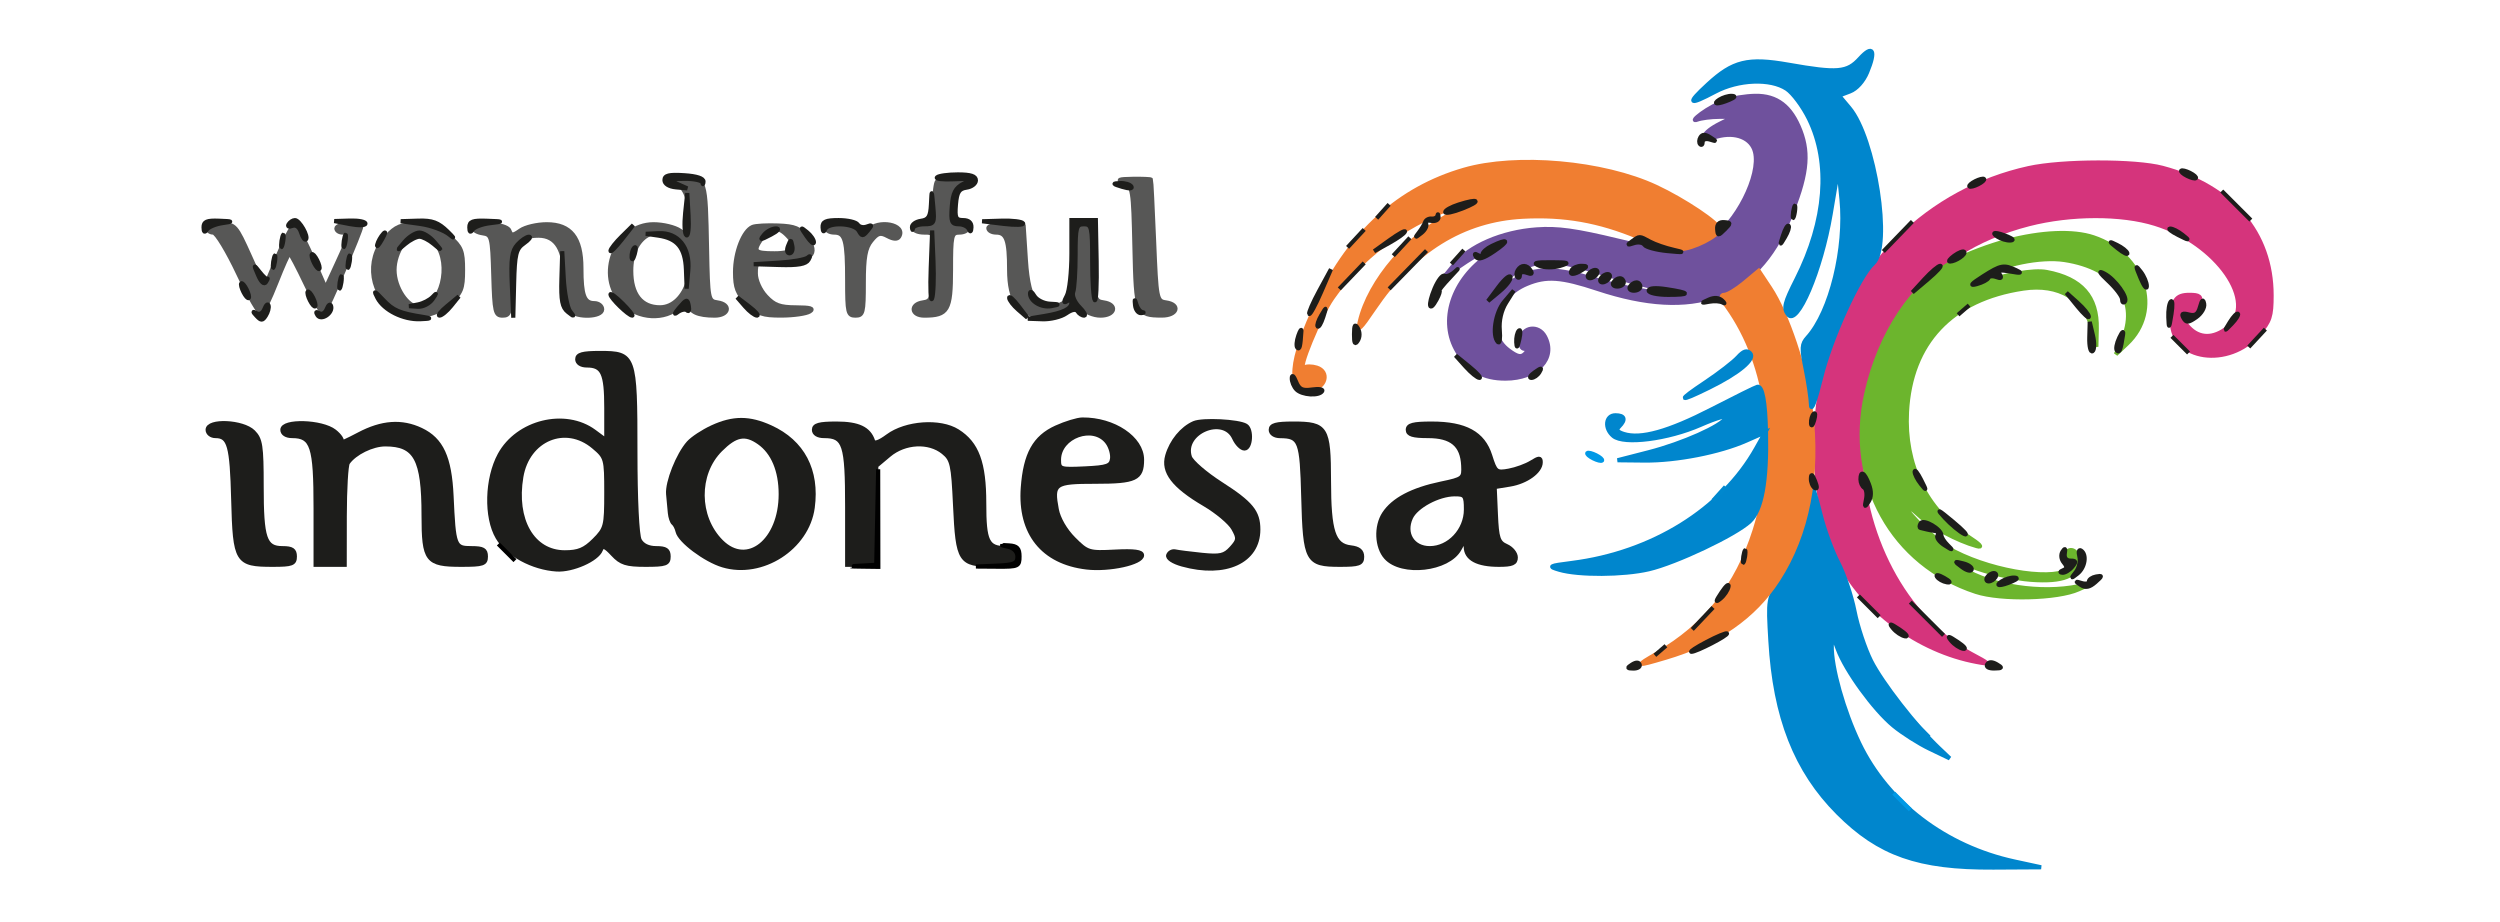 <?xml version="1.0" encoding="utf-8"?>
<!DOCTYPE svg PUBLIC "-//W3C//DTD SVG 20010904//EN" "http://www.w3.org/TR/2001/REC-SVG-20010904/DTD/svg10.dtd">
<svg version="1.0" xmlns="http://www.w3.org/2000/svg" width="602pt" height="222pt" viewBox="0 0 602 222" style="" preserveAspectRatio="xMidYMid meet">
<g fill="#D5347CFF" stroke="#D5347CFF">
<path d="M 488.500 40.480 C 464.453 45.774 445.789 64.052 439.469 88.500 C 435.561 103.615 436.839 123.018 442.504 134.598 C 448.506 146.865 461.900 156.784 476.000 159.401 C 479.336 160.021 479.268 159.927 474.548 157.404 C 458.718 148.941 448.000 128.612 448.000 107.050 C 448.000 80.298 463.158 60.481 488.596 53.975 C 498.658 51.402 510.808 51.373 518.937 53.903 C 533.871 58.551 543.922 72.983 536.365 78.927 C 532.965 81.602 529.600 81.560 527.039 78.811 C 524.427 76.008 524.470 75.322 527.250 75.421 C 528.853 75.477 529.592 74.853 529.820 73.250 C 530.089 71.351 529.677 71.000 527.177 71.000 C 523.899 71.000 523.000 72.379 523.000 77.407 C 523.000 86.759 536.656 88.712 543.950 80.404 C 546.598 77.388 547.000 76.169 547.000 71.143 C 547.000 56.034 537.459 44.869 520.744 40.420 C 514.186 38.674 496.554 38.707 488.500 40.480 "/></g>
<g fill="#6F519DFF" stroke="#6F519DFF">
<path d="M 415.500 24.222 C 413.850 24.807 411.221 26.234 409.658 27.393 C 408.095 28.552 407.645 29.192 408.658 28.816 C 409.671 28.439 412.075 28.130 414.000 28.130 L 417.500 28.128 414.296 29.724 C 409.702 32.012 409.157 34.072 413.460 32.883 C 417.919 31.652 421.760 33.195 422.603 36.555 C 424.035 42.259 418.087 53.933 411.764 57.832 C 406.031 61.366 403.825 61.381 389.786 57.984 C 379.420 55.476 375.071 54.873 370.000 55.241 C 361.660 55.845 353.813 59.238 350.029 63.876 L 347.073 67.500 349.817 65.317 C 353.229 62.602 361.162 58.028 362.487 58.012 C 363.029 58.005 361.229 59.514 358.487 61.365 C 349.705 67.289 346.465 77.330 350.956 84.696 C 353.720 89.229 357.177 91.167 362.500 91.167 C 370.175 91.167 374.803 86.238 372.017 81.032 C 370.488 78.175 366.621 78.651 366.180 81.750 C 365.993 83.070 366.386 84.000 367.130 84.000 C 368.116 84.000 368.132 84.268 367.203 85.197 C 366.273 86.127 365.390 85.937 363.253 84.348 C 357.623 80.162 359.979 71.578 367.636 68.379 C 372.357 66.406 375.895 66.655 384.719 69.578 C 407.909 77.259 422.903 71.795 430.820 52.777 C 435.062 42.588 435.749 37.250 433.557 31.511 C 431.304 25.612 427.887 22.978 422.615 23.079 C 420.352 23.122 417.150 23.637 415.500 24.222 M 385.097 65.591 C 389.608 67.015 396.268 68.811 399.899 69.581 L 406.500 70.981 400.000 70.533 C 396.425 70.286 389.708 68.941 385.074 67.542 C 372.344 63.702 367.617 64.246 361.045 70.311 L 357.589 73.500 360.107 70.085 C 363.288 65.770 368.401 63.000 373.183 63.000 C 375.225 63.000 380.587 64.166 385.097 65.591 "/></g>
<g fill="#0086CDFF" stroke="#0086CDFF">
<path d="M 436.000 119.228 C 436.000 123.602 432.198 134.358 428.884 139.362 C 425.720 144.138 425.720 144.140 426.312 154.319 C 427.384 172.741 432.436 185.600 442.600 195.777 C 452.506 205.695 461.960 209.015 480.000 208.909 L 491.500 208.841 485.072 207.447 C 468.449 203.842 454.574 193.275 447.701 178.985 C 443.946 171.177 440.989 160.681 441.085 155.500 C 441.141 152.518 441.149 152.522 442.529 156.282 C 444.452 161.520 451.229 170.854 455.937 174.750 C 458.098 176.538 462.033 179.039 464.683 180.309 L 469.500 182.618 466.804 180.059 C 461.349 174.881 453.166 164.352 450.550 159.145 C 449.071 156.200 447.274 150.800 446.557 147.145 C 445.840 143.490 444.080 138.250 442.645 135.500 C 441.210 132.750 439.304 127.575 438.409 124.000 C 436.572 116.655 436.000 115.523 436.000 119.228 "/></g>
<g fill="#6CB52DFF" stroke="#6CB52DFF">
<path d="M 483.191 58.025 C 479.170 59.078 473.614 61.174 470.842 62.682 C 460.614 68.250 452.654 80.180 449.394 94.830 C 444.655 116.132 455.616 135.928 475.808 142.532 C 481.879 144.518 495.483 144.180 500.500 141.919 L 503.500 140.566 500.500 141.173 C 491.424 143.007 479.694 141.224 472.673 136.942 C 468.653 134.491 469.277 134.509 476.593 137.057 C 479.842 138.188 485.425 139.337 489.000 139.611 C 496.785 140.206 500.500 138.707 500.500 134.970 C 500.500 132.402 498.011 131.468 497.250 133.750 C 497.020 134.441 497.637 135.000 498.631 135.000 C 500.344 135.000 500.346 135.082 498.675 136.750 C 495.436 139.983 480.662 137.929 470.739 132.867 C 467.010 130.964 459.000 123.535 459.000 121.978 C 459.000 121.549 460.360 122.468 462.021 124.020 C 465.055 126.854 471.339 130.218 476.000 131.505 C 477.595 131.945 476.797 131.092 473.798 129.150 C 463.813 122.684 458.530 111.837 459.202 99.182 C 460.086 82.546 469.962 72.078 487.214 69.491 C 495.800 68.203 502.107 72.006 503.870 79.533 L 504.799 83.500 504.900 79.200 C 505.081 71.435 501.242 67.074 492.836 65.497 C 489.670 64.903 482.995 66.060 475.500 68.502 C 474.400 68.860 475.224 68.045 477.331 66.691 C 482.084 63.636 491.368 61.724 497.142 62.612 C 509.640 64.532 515.379 72.669 510.950 82.188 L 509.500 85.304 512.173 82.774 C 520.650 74.752 516.401 61.256 504.101 57.138 C 499.211 55.501 491.591 55.824 483.191 58.025 "/></g>
<g fill="#1D1D1BFF" stroke="#1D1D1BFF">
<path d="M 139.000 86.500 C 139.000 87.399 139.922 88.000 141.300 88.000 C 145.145 88.000 146.000 89.862 146.000 98.230 L 146.000 106.060 143.104 103.919 C 136.099 98.740 124.653 101.544 120.323 109.500 C 117.185 115.266 116.955 124.564 119.830 129.436 C 122.222 133.490 128.269 136.763 134.042 137.128 C 137.839 137.368 143.779 134.739 144.667 132.426 C 145.112 131.264 145.720 131.485 147.568 133.478 C 149.525 135.590 150.806 136.000 155.452 136.000 C 160.333 136.000 161.000 135.760 161.000 134.000 C 161.000 132.450 160.333 132.000 158.035 132.000 C 156.127 132.000 154.701 131.310 154.035 130.066 C 153.424 128.924 153.000 120.210 153.000 108.788 C 153.000 85.501 152.820 85.000 144.443 85.000 C 140.271 85.000 139.000 85.350 139.000 86.500 M 142.923 107.589 C 145.914 110.105 146.000 110.415 146.000 118.666 C 146.000 126.714 145.849 127.305 143.077 130.077 C 140.784 132.369 139.258 133.000 136.000 133.000 C 128.254 133.000 123.775 125.212 125.534 114.802 C 127.070 105.706 136.190 101.923 142.923 107.589 "/></g>
<g fill="#F07E31FF" stroke="#F07E31FF">
<path d="M 352.500 40.887 C 336.984 45.397 325.313 55.897 317.362 72.500 C 310.397 87.046 309.830 94.497 315.743 93.817 C 319.241 93.415 320.215 89.520 317.067 88.521 C 315.940 88.164 314.556 88.156 313.991 88.505 C 312.262 89.574 317.730 76.249 320.871 71.740 C 327.556 62.143 337.557 54.554 349.324 50.152 C 357.316 47.162 357.624 47.506 350.186 51.113 C 339.374 56.356 329.734 67.530 327.422 77.500 C 326.866 79.893 327.558 79.268 330.840 74.408 C 340.333 60.353 352.300 52.941 366.723 52.184 C 376.665 51.662 385.038 53.140 394.481 57.084 C 398.321 58.688 402.821 59.998 404.481 59.996 C 407.545 59.992 414.000 56.729 414.000 55.184 C 414.000 53.809 405.558 48.155 398.788 44.997 C 386.061 39.059 365.170 37.204 352.500 40.887 "/></g>
<g fill="#1D1D1BFF" stroke="#1D1D1BFF">
<path d="M 171.500 102.881 C 169.300 103.891 166.730 105.585 165.788 106.645 C 163.264 109.487 160.629 116.136 160.890 119.000 C 161.016 120.375 161.204 122.400 161.309 123.500 C 161.414 124.600 161.801 125.729 162.170 126.009 C 162.538 126.290 162.988 127.181 163.170 127.989 C 163.678 130.253 169.850 134.875 174.043 136.131 C 183.485 138.960 194.391 131.957 195.696 122.227 C 196.898 113.266 193.295 106.402 185.541 102.880 C 180.427 100.557 176.560 100.557 171.500 102.881 M 182.783 106.561 C 186.150 108.919 188.000 113.331 188.000 119.000 C 188.000 130.244 179.941 136.668 173.685 130.412 C 167.771 124.498 167.679 114.121 173.490 108.310 C 177.150 104.650 179.440 104.219 182.783 106.561 "/></g>
<g fill="#F07E31FF" stroke="#F07E31FF">
<path d="M 420.037 68.110 C 418.133 69.700 415.965 71.000 415.220 71.000 C 414.241 71.000 414.436 71.804 415.924 73.893 C 426.030 88.086 428.556 108.698 422.520 127.706 C 418.269 141.091 410.601 150.773 398.999 157.405 C 393.702 160.432 393.886 160.519 401.068 158.388 C 413.576 154.678 422.374 148.583 428.171 139.615 C 435.280 128.615 438.005 114.441 436.035 98.711 C 434.800 88.854 430.378 75.600 426.242 69.360 L 423.498 65.221 420.037 68.110 "/></g>
<g fill="#0086CDFF" stroke="#0086CDFF">
<path d="M 447.865 14.102 C 444.802 17.471 442.513 17.668 430.675 15.582 C 420.888 13.857 417.340 14.724 411.262 20.326 C 406.117 25.068 406.541 25.502 412.988 22.091 C 418.606 19.119 426.311 18.808 430.225 21.395 C 431.723 22.386 434.147 25.645 435.611 28.637 C 440.819 39.283 439.746 53.090 432.613 67.211 C 429.699 72.980 429.408 74.174 430.537 75.711 C 432.751 78.725 438.535 65.120 440.830 51.500 L 442.683 40.500 443.433 48.000 C 444.609 59.757 440.840 75.099 435.262 81.263 C 433.825 82.851 433.767 83.811 434.808 88.851 C 435.464 92.024 436.043 95.943 436.095 97.560 C 436.149 99.209 437.192 96.386 438.471 91.132 C 440.799 81.571 447.643 66.538 451.088 63.421 C 455.499 59.428 451.477 33.286 445.326 25.976 L 442.834 23.014 445.465 22.013 C 447.052 21.410 448.695 19.581 449.603 17.408 C 451.797 12.158 451.004 10.650 447.865 14.102 "/></g>
<g fill="#1D1D1BFF" stroke="#1D1D1BFF">
<path d="M 339.000 103.500 C 339.000 104.627 340.205 105.000 343.845 105.000 C 349.546 105.000 352.107 107.134 352.345 112.083 C 352.495 115.204 352.339 115.332 347.000 116.453 C 340.046 117.912 335.498 120.311 333.287 123.684 C 331.279 126.750 331.486 131.722 333.728 134.230 C 337.518 138.471 348.744 137.194 351.447 132.214 C 352.825 129.675 352.923 129.643 352.960 131.715 C 353.011 134.526 355.755 136.000 360.934 136.000 C 364.151 136.000 365.000 135.632 365.000 134.237 C 365.000 133.268 363.988 132.030 362.750 131.487 C 360.793 130.628 360.462 129.640 360.207 123.888 L 359.915 117.275 363.581 116.680 C 367.528 116.040 371.000 113.532 371.000 111.322 C 371.000 110.174 370.637 110.180 368.750 111.355 C 367.513 112.126 365.074 113.018 363.332 113.337 C 360.325 113.888 360.096 113.703 358.832 109.709 C 357.133 104.342 352.862 102.004 344.750 102.002 C 340.305 102.000 339.000 102.340 339.000 103.500 M 353.000 122.695 C 353.000 127.681 348.958 132.000 344.291 132.000 C 340.188 132.000 338.003 128.484 339.739 124.674 C 340.985 121.938 346.348 119.055 350.250 119.023 C 352.758 119.002 353.000 119.325 353.000 122.695 "/></g>
<g fill="#0086CDFF" stroke="#0086CDFF">
<path d="M 412.158 98.585 C 401.770 103.928 395.086 105.797 390.998 104.499 C 389.398 103.991 389.098 103.502 389.899 102.701 C 391.568 101.032 391.224 100.000 389.000 100.000 C 386.598 100.000 386.278 103.156 388.493 104.994 C 391.038 107.107 401.646 105.749 409.500 102.306 C 413.411 100.591 416.158 99.820 415.725 100.557 C 414.499 102.647 405.182 106.799 397.000 108.901 L 389.500 110.829 396.000 110.897 C 403.653 110.977 414.112 108.929 420.520 106.094 L 425.086 104.074 422.894 107.975 C 414.629 122.681 397.851 133.107 378.500 135.562 C 372.957 136.266 372.728 136.391 375.500 137.202 C 380.123 138.556 390.898 138.496 397.000 137.084 C 403.547 135.568 417.848 128.797 421.342 125.559 C 424.223 122.889 425.510 115.863 425.257 104.193 C 425.094 96.688 424.384 92.900 423.183 93.132 C 422.807 93.204 417.846 95.658 412.158 98.585 "/></g>
<g fill="#1D1D1BFF" stroke="#1D1D1BFF">
<path d="M 196.000 103.500 C 196.000 104.422 196.937 105.000 198.429 105.000 C 203.365 105.000 204.000 106.947 204.000 122.071 L 204.000 136.000 207.500 136.000 L 211.000 136.000 211.000 124.089 L 211.000 112.178 214.077 109.589 C 217.858 106.407 223.669 106.102 227.128 108.903 C 229.267 110.635 229.524 111.789 229.989 121.753 C 230.617 135.199 231.130 136.000 239.122 136.000 C 244.333 136.000 245.000 135.773 245.000 134.000 C 245.000 132.476 244.333 132.000 242.200 132.000 C 237.768 132.000 237.000 130.405 237.000 121.201 C 237.000 111.446 235.276 106.780 230.580 103.826 C 226.380 101.184 218.166 101.762 213.776 105.007 C 211.676 106.560 210.482 106.945 210.218 106.154 C 209.237 103.210 206.677 102.000 201.429 102.000 C 197.270 102.000 196.000 102.351 196.000 103.500 "/></g>
<g fill="#1D1D1BFF" stroke="#1D1D1BFF">
<path d="M 68.000 103.500 C 68.000 104.407 68.927 105.000 70.345 105.000 C 75.196 105.000 76.000 107.464 76.000 122.329 L 76.000 136.000 79.500 136.000 L 83.000 136.000 83.015 124.250 C 83.024 117.788 83.361 112.024 83.765 111.442 C 85.402 109.085 89.637 107.000 92.788 107.000 C 100.080 107.000 102.000 110.559 102.000 124.078 C 102.000 135.000 102.761 136.000 111.071 136.000 C 116.333 136.000 117.000 135.775 117.000 134.000 C 117.000 132.383 116.333 132.000 113.519 132.000 C 109.447 132.000 109.293 131.597 108.729 119.454 C 108.296 110.155 106.315 105.852 101.393 103.516 C 96.737 101.307 91.955 101.652 86.399 104.596 C 83.705 106.024 81.822 106.865 82.216 106.464 C 82.610 106.063 81.864 104.894 80.558 103.867 C 77.501 101.462 68.000 101.185 68.000 103.500 "/></g>
<g fill="#1D1D1BFF" stroke="#1D1D1BFF">
<path d="M 254.316 102.943 C 249.125 105.300 246.887 109.349 246.295 117.455 C 245.498 128.378 251.118 135.400 261.653 136.644 C 267.106 137.287 274.999 135.554 275.002 133.711 C 275.004 132.852 273.109 132.598 268.488 132.836 C 262.218 133.159 261.843 133.043 258.565 129.765 C 256.520 127.720 254.882 124.890 254.469 122.686 C 253.293 116.416 253.871 116.000 263.769 116.000 C 273.474 116.000 275.000 115.280 275.000 110.701 C 275.000 105.531 268.187 100.944 260.625 101.022 C 259.456 101.034 256.617 101.899 254.316 102.943 M 266.667 106.559 C 267.442 107.619 267.946 109.389 267.788 110.493 C 267.540 112.219 266.626 112.542 261.250 112.798 C 255.265 113.083 255.000 112.995 255.000 110.736 C 255.000 105.037 263.364 102.042 266.667 106.559 "/></g>
<g fill="#575756FF" stroke="#575756FF">
<path d="M 162.000 43.694 C 164.756 44.679 166.000 47.340 166.000 52.248 C 166.000 57.076 165.983 57.101 163.777 55.557 C 162.555 54.701 159.677 54.000 157.381 54.000 C 148.188 54.000 143.314 66.468 149.923 73.077 C 153.675 76.829 160.116 77.179 163.686 73.826 C 165.529 72.094 166.000 71.970 166.000 73.219 C 166.000 75.066 168.042 76.000 172.082 76.000 C 175.580 76.000 176.147 73.302 172.750 72.820 C 170.569 72.510 170.492 72.116 170.255 60.000 C 169.922 42.971 169.925 42.982 164.731 43.079 C 162.404 43.122 161.175 43.399 162.000 43.694 M 163.686 58.174 C 168.719 62.903 165.383 74.000 158.927 74.000 C 154.444 74.000 152.000 70.891 152.000 65.189 C 152.000 56.972 158.349 53.161 163.686 58.174 "/></g>
<g fill="#575756FF" stroke="#575756FF">
<path d="M 92.901 57.106 C 87.839 62.524 89.260 71.597 95.684 74.883 C 99.724 76.949 104.707 76.234 108.234 73.082 C 111.124 70.500 111.500 69.569 111.500 65.000 C 111.500 60.431 111.124 59.500 108.234 56.918 C 105.633 54.594 104.036 54.000 100.385 54.000 C 96.548 54.000 95.330 54.505 92.901 57.106 M 104.927 58.635 C 108.882 63.662 106.239 74.000 101.000 74.000 C 98.154 74.000 95.000 69.268 95.000 65.000 C 95.000 60.732 98.154 56.000 101.000 56.000 C 102.020 56.000 103.788 57.186 104.927 58.635 "/></g>
<g fill="#1D1D1BFF" stroke="#1D1D1BFF">
<path d="M 287.500 101.888 C 284.624 103.148 282.071 106.264 281.077 109.731 C 279.958 113.635 282.578 117.054 290.054 121.443 C 293.049 123.201 296.160 125.815 296.967 127.252 C 298.299 129.624 298.257 130.059 296.502 131.998 C 294.857 133.816 293.802 134.055 289.407 133.608 C 286.568 133.318 283.684 132.951 282.998 132.791 C 282.311 132.631 281.553 133.034 281.313 133.686 C 281.059 134.376 282.471 135.315 284.688 135.930 C 295.093 138.820 303.000 135.180 303.000 127.500 C 303.000 123.261 301.298 121.178 294.028 116.518 C 290.259 114.102 286.873 111.175 286.504 110.013 C 284.626 104.096 294.618 99.872 297.182 105.500 C 297.808 106.875 298.924 108.000 299.661 108.000 C 301.200 108.000 301.503 103.429 300.024 102.515 C 298.266 101.428 289.546 100.992 287.500 101.888 "/></g>
<g fill="#1D1D1BFF" stroke="#1D1D1BFF">
<path d="M 50.000 103.500 C 50.000 104.325 50.845 105.000 51.878 105.000 C 55.193 105.000 55.821 107.246 56.164 120.333 C 56.556 135.299 56.982 136.000 65.691 136.000 C 70.333 136.000 71.000 135.749 71.000 134.000 C 71.000 132.450 70.333 132.000 68.035 132.000 C 63.772 132.000 63.000 129.712 63.000 117.066 C 63.000 107.333 62.759 105.759 61.000 104.000 C 58.483 101.483 50.000 101.097 50.000 103.500 "/></g>
<g fill="#575756FF" stroke="#575756FF">
<path d="M 50.000 55.000 C 50.000 55.550 50.607 56.000 51.349 56.000 C 52.091 56.000 54.819 60.509 57.412 66.020 C 60.004 71.532 62.508 75.804 62.976 75.515 C 63.445 75.225 65.063 71.841 66.572 67.994 C 68.081 64.147 69.492 61.000 69.707 61.000 C 69.922 61.000 71.714 64.402 73.689 68.560 C 75.664 72.719 77.642 75.756 78.086 75.310 C 78.863 74.530 87.000 55.538 87.000 54.505 C 87.000 54.227 85.650 54.000 84.000 54.000 C 82.350 54.000 81.000 54.450 81.000 55.000 C 81.000 55.550 81.675 56.000 82.500 56.000 C 84.435 56.000 84.367 56.369 81.130 63.414 L 78.413 69.328 75.057 61.630 C 73.211 57.397 71.282 54.073 70.770 54.243 C 70.258 54.414 68.444 57.894 66.740 61.977 L 63.640 69.400 60.180 61.700 C 56.861 54.314 56.583 54.000 53.360 54.000 C 51.512 54.000 50.000 54.450 50.000 55.000 "/></g>
<g fill="#1D1D1BFF" stroke="#1D1D1BFF">
<path d="M 306.000 103.500 C 306.000 104.384 306.923 105.006 308.250 105.015 C 313.077 105.048 313.479 106.107 313.831 119.712 C 314.230 135.093 314.721 136.000 322.655 136.000 C 327.272 136.000 328.000 135.737 328.000 134.066 C 328.000 132.705 327.193 132.039 325.273 131.816 C 321.129 131.336 320.032 127.996 320.015 115.821 C 319.997 102.938 319.414 102.000 311.429 102.000 C 307.270 102.000 306.000 102.351 306.000 103.500 "/></g>
<g fill="#575756FF" stroke="#575756FF">
<path d="M 114.000 54.930 C 114.000 55.442 115.013 56.005 116.250 56.180 C 118.384 56.484 118.515 57.001 118.786 66.250 C 119.048 75.176 119.238 76.000 121.036 76.000 C 122.821 76.000 123.000 75.285 123.000 68.155 C 123.000 59.382 124.536 56.750 129.656 56.750 C 133.970 56.750 136.000 60.161 136.000 67.411 C 136.000 70.891 136.525 74.125 137.200 74.800 C 138.983 76.583 145.000 76.352 145.000 74.500 C 145.000 73.675 144.148 73.000 143.107 73.000 C 140.690 73.000 140.000 71.123 140.000 64.553 C 140.000 57.248 137.430 54.000 131.650 54.000 C 129.337 54.000 126.491 54.669 125.324 55.486 C 123.448 56.800 123.137 56.800 122.633 55.486 C 122.000 53.838 114.000 53.323 114.000 54.930 "/></g>
<g fill="#575756FF" stroke="#575756FF">
<path d="M 181.229 54.646 C 179.007 55.580 177.000 60.745 177.000 65.527 C 177.000 69.308 177.535 70.689 179.923 73.077 C 182.428 75.582 183.608 75.998 188.173 75.985 C 191.103 75.976 194.175 75.533 195.000 75.000 C 196.084 74.300 195.169 74.026 191.702 74.015 C 187.810 74.003 186.442 73.501 184.452 71.354 C 183.040 69.830 182.000 67.497 182.000 65.854 C 182.000 63.039 182.080 63.000 187.878 63.000 C 195.366 63.000 197.315 61.243 194.310 57.204 C 192.650 54.974 191.439 54.466 187.399 54.306 C 184.704 54.199 181.928 54.353 181.229 54.646 M 189.429 56.571 C 192.355 59.498 191.362 61.000 186.500 61.000 C 181.581 61.000 181.228 60.547 183.557 57.223 C 185.390 54.606 187.256 54.399 189.429 56.571 "/></g>
<g fill="#575756FF" stroke="#575756FF">
<path d="M 270.675 44.004 C 272.747 44.839 272.866 45.573 273.175 59.479 C 273.532 75.505 273.711 75.956 279.750 75.985 C 283.524 76.002 284.368 73.333 280.750 72.820 C 278.567 72.510 278.482 72.068 277.902 58.000 C 277.573 50.025 277.236 43.388 277.152 43.250 C 277.068 43.113 275.088 43.029 272.750 43.063 C 269.294 43.115 268.906 43.291 270.675 44.004 "/></g>
<g fill="#575756FF" stroke="#575756FF">
<path d="M 225.667 43.667 C 225.300 44.033 225.000 46.508 225.000 49.167 C 225.000 53.656 224.822 54.000 222.500 54.000 C 221.125 54.000 220.000 54.450 220.000 55.000 C 220.000 55.550 221.143 56.000 222.540 56.000 C 225.079 56.000 225.081 56.005 224.790 64.250 C 224.520 71.942 224.348 72.522 222.250 72.820 C 219.087 73.269 219.358 76.000 222.566 76.000 C 228.261 76.000 229.000 74.732 229.000 64.965 C 229.000 56.667 229.149 56.000 231.000 56.000 C 232.100 56.000 233.000 55.550 233.000 55.000 C 233.000 54.450 232.074 54.000 230.943 54.000 C 229.142 54.000 228.923 53.472 229.193 49.773 C 229.435 46.433 230.024 45.283 232.000 44.288 C 234.414 43.073 234.359 43.029 230.417 43.015 C 228.171 43.007 226.033 43.300 225.667 43.667 "/></g>
<g fill="#575756FF" stroke="#575756FF">
<path d="M 199.000 55.000 C 199.000 55.550 199.852 56.000 200.893 56.000 C 203.503 56.000 204.000 57.854 204.000 67.582 C 204.000 75.333 204.158 76.000 206.000 76.000 C 207.831 76.000 208.000 75.333 208.000 68.111 C 208.000 61.976 208.404 59.722 209.817 57.978 C 211.344 56.092 211.973 55.915 213.756 56.870 C 215.150 57.615 216.091 57.661 216.498 57.003 C 218.327 54.044 211.317 52.708 208.948 55.563 C 207.771 56.981 207.569 56.981 206.775 55.563 C 205.807 53.833 199.000 53.340 199.000 55.000 "/></g>
<g fill="#575756FF" stroke="#575756FF">
<path d="M 238.000 54.943 C 238.000 55.524 238.852 56.000 239.893 56.000 C 242.349 56.000 243.000 57.875 243.000 64.947 C 243.000 72.402 245.486 76.000 250.638 76.000 C 254.442 76.000 258.000 74.516 258.000 72.930 C 258.000 72.275 257.332 72.287 256.066 72.965 C 250.216 76.095 247.721 73.242 247.030 62.632 L 246.500 54.500 242.250 54.193 C 239.735 54.011 238.000 54.317 238.000 54.943 "/></g>
<g fill="#575756FF" stroke="#575756FF">
<path d="M 259.000 61.418 C 259.000 65.498 258.740 69.513 258.423 70.341 C 257.564 72.579 261.540 76.000 265.000 76.000 C 268.566 76.000 269.201 73.310 265.750 72.820 C 263.626 72.518 263.484 71.980 263.212 63.250 C 262.951 54.823 262.750 54.000 260.962 54.000 C 259.189 54.000 259.000 54.714 259.000 61.418 "/></g>
<g fill="#1D1D1BFF" stroke="#1D1D1BFF">
<path d="M 258.000 61.066 C 258.000 65.502 257.505 70.056 256.900 71.186 C 256.101 72.681 256.101 73.056 256.900 72.562 C 257.505 72.188 258.000 72.332 258.000 72.882 C 258.000 74.358 255.994 75.348 251.500 76.090 L 247.500 76.750 251.027 76.875 C 252.968 76.944 255.526 76.320 256.712 75.489 C 258.077 74.533 259.098 74.350 259.493 74.989 C 259.837 75.545 260.541 76.000 261.059 76.000 C 261.577 76.000 261.065 75.065 259.923 73.923 C 258.780 72.780 258.105 71.168 258.423 70.341 C 258.740 69.513 259.000 65.498 259.000 61.418 C 259.000 54.667 259.180 54.000 261.000 54.000 C 262.849 54.000 263.000 54.667 263.000 62.833 C 263.000 67.692 263.283 71.949 263.628 72.295 C 263.973 72.640 264.173 68.440 264.071 62.961 L 263.886 53.000 260.943 53.000 L 258.000 53.000 258.000 61.066 "/></g>
<g fill="#0086CDFF" stroke="#0086CDFF">
<path d="M 418.474 86.029 C 417.441 87.171 413.935 89.881 410.684 92.052 C 403.812 96.641 404.018 97.032 411.400 93.418 C 418.737 89.825 422.788 86.444 421.426 85.051 C 420.650 84.257 419.832 84.528 418.474 86.029 "/></g>
<g fill="#1D1D1BFF" stroke="#1D1D1BFF">
<path d="M 225.630 42.703 C 225.243 43.090 227.080 43.299 229.713 43.168 C 234.206 42.943 234.346 43.009 232.000 44.238 C 230.035 45.267 229.434 46.451 229.193 49.773 C 228.927 53.419 229.157 54.000 230.859 54.000 C 231.945 54.000 233.060 54.563 233.338 55.250 C 233.639 55.997 233.874 55.795 233.921 54.750 C 233.972 53.624 233.265 53.000 231.940 53.000 C 230.170 53.000 229.923 52.470 230.190 49.250 C 230.439 46.238 230.943 45.437 232.750 45.180 C 233.988 45.005 235.000 44.217 235.000 43.430 C 235.000 42.410 233.758 42.000 230.667 42.000 C 228.283 42.000 226.017 42.317 225.630 42.703 "/></g>
<g fill="#00000001" stroke="#00000001">
<path d="M 211.231 124.500 L 211.000 136.000 207.500 136.200 C 204.095 136.395 204.101 136.401 207.750 136.450 L 211.500 136.500 211.481 124.750 L 211.462 113.000 211.231 124.500 "/></g>
<g fill="#1D1D1BFF" stroke="#1D1D1BFF">
<path d="M 124.611 58.878 C 123.242 60.390 122.978 62.288 123.254 68.628 L 123.598 76.500 123.799 68.307 C 123.976 61.098 124.267 59.926 126.223 58.557 C 127.445 57.701 127.965 57.000 127.377 57.000 C 126.790 57.000 125.545 57.845 124.611 58.878 "/></g>
<g fill="#1D1D1BFF" stroke="#1D1D1BFF">
<path d="M 158.500 56.733 C 163.110 57.400 164.976 59.685 165.175 64.905 L 165.349 69.500 165.738 65.132 C 166.231 59.592 163.303 55.920 158.576 56.150 L 155.500 56.300 158.500 56.733 "/></g>
<g fill="#00000001" stroke="#00000001">
<path d="M 242.750 131.656 C 244.139 131.954 245.000 132.877 245.000 134.070 C 245.000 135.691 244.200 136.034 240.000 136.212 L 235.000 136.423 240.250 136.462 C 245.194 136.498 245.500 136.354 245.500 134.000 C 245.500 132.044 244.956 131.464 243.000 131.336 C 240.797 131.192 240.767 131.230 242.750 131.656 "/></g>
<g fill="#1D1D1BFF" stroke="#1D1D1BFF">
<path d="M 477.500 66.553 C 474.633 68.376 474.208 68.904 476.000 68.416 C 477.375 68.042 478.642 67.370 478.815 66.924 C 478.988 66.478 479.849 66.389 480.729 66.726 C 481.853 67.157 482.094 66.960 481.539 66.063 C 480.934 65.084 481.538 64.927 484.125 65.391 C 486.636 65.840 486.988 65.758 485.500 65.068 C 482.492 63.673 481.840 63.794 477.500 66.553 "/></g>
<g fill="#1D1D1BFF" stroke="#1D1D1BFF">
<path d="M 350.525 65.226 C 349.539 66.176 348.333 66.706 347.845 66.404 C 347.357 66.103 346.266 67.512 345.420 69.536 C 343.747 73.542 344.148 75.460 345.954 72.086 C 346.568 70.939 346.862 70.000 346.607 70.000 C 346.352 70.000 347.533 68.538 349.230 66.750 C 350.928 64.963 351.511 64.277 350.525 65.226 "/></g>
<g fill="#1D1D1BFF" stroke="#1D1D1BFF">
<path d="M 224.123 64.500 C 223.935 69.450 224.076 72.783 224.438 71.906 C 224.799 71.030 224.953 66.980 224.780 62.906 L 224.465 55.500 224.123 64.500 "/></g>
<g fill="#1D1D1BFF" stroke="#1D1D1BFF">
<path d="M 160.000 43.374 C 160.000 44.264 161.100 44.958 162.750 45.109 L 165.500 45.362 163.000 44.244 C 160.662 43.199 160.775 43.123 164.750 43.063 C 167.088 43.029 169.068 43.450 169.150 44.000 C 169.233 44.550 169.345 44.438 169.400 43.750 C 169.464 42.950 167.791 42.390 164.750 42.195 C 161.081 41.960 160.000 42.228 160.000 43.374 "/></g>
<g fill="#1D1D1BFF" stroke="#1D1D1BFF">
<path d="M 393.000 58.110 C 391.771 58.994 391.847 59.075 393.420 58.560 C 394.476 58.215 395.625 58.394 395.974 58.958 C 396.323 59.523 398.834 60.199 401.554 60.462 C 405.532 60.845 405.815 60.785 403.000 60.154 C 401.075 59.723 398.517 58.837 397.316 58.185 C 394.696 56.764 394.867 56.767 393.000 58.110 "/></g>
<g fill="#1D1D1BFF" stroke="#1D1D1BFF">
<path d="M 90.890 71.740 C 92.440 74.709 97.115 77.032 101.200 76.864 C 103.816 76.756 103.982 76.646 102.000 76.334 C 96.209 75.422 94.700 74.782 92.275 72.210 C 90.107 69.909 89.898 69.838 90.890 71.740 "/></g>
<g fill="#1D1D1BFF" stroke="#1D1D1BFF">
<path d="M 135.193 67.128 C 135.039 72.405 135.357 74.035 136.750 75.128 C 138.284 76.331 138.352 76.310 137.303 74.962 C 136.645 74.116 135.944 70.516 135.746 66.962 L 135.385 60.500 135.193 67.128 "/></g>
<g fill="#1D1D1BFF" stroke="#1D1D1BFF">
<path d="M 198.079 54.750 C 198.126 55.795 198.361 55.997 198.662 55.250 C 199.395 53.434 205.721 53.679 206.775 55.563 C 207.567 56.978 207.775 56.976 208.967 55.540 C 210.079 54.200 210.045 54.046 208.743 54.545 C 207.895 54.870 206.905 54.656 206.542 54.068 C 206.179 53.481 204.109 53.000 201.941 53.000 C 198.824 53.000 198.017 53.366 198.079 54.750 "/></g>
<g fill="#1D1D1BFF" stroke="#1D1D1BFF">
<path d="M 194.500 62.013 C 193.950 62.496 190.800 63.055 187.500 63.256 L 181.500 63.622 187.685 63.811 C 192.159 63.948 194.095 63.604 194.685 62.568 C 195.211 61.644 195.145 61.448 194.500 62.013 "/></g>
<g fill="#1D1D1BFF" stroke="#1D1D1BFF">
<path d="M 101.214 53.926 C 103.807 54.288 106.979 55.465 108.262 56.542 C 109.546 57.619 109.330 57.263 107.782 55.750 C 105.539 53.557 104.110 53.027 100.734 53.134 L 96.500 53.267 101.214 53.926 "/></g>
<g fill="#1D1D1BFF" stroke="#1D1D1BFF">
<path d="M 224.175 49.180 C 224.033 52.171 223.578 52.921 221.750 53.180 C 220.513 53.356 219.545 54.063 219.600 54.750 C 219.655 55.438 219.768 55.550 219.850 55.000 C 219.933 54.450 221.151 54.000 222.557 54.000 C 224.960 54.000 225.092 53.742 224.732 49.750 C 224.356 45.568 224.347 45.559 224.175 49.180 "/></g>
<g fill="#1D1D1BFF" stroke="#1D1D1BFF">
<path d="M 462.507 125.989 C 462.163 126.545 462.134 127.056 462.441 127.125 C 462.748 127.194 463.450 127.363 464.000 127.500 C 464.550 127.638 465.477 127.806 466.059 127.875 C 466.641 127.944 466.859 128.419 466.542 128.932 C 466.226 129.444 466.987 130.510 468.233 131.300 C 470.232 132.566 470.322 132.562 469.000 131.262 C 468.175 130.450 467.500 129.393 467.500 128.913 C 467.500 127.405 463.191 124.882 462.507 125.989 "/></g>
<g fill="#1D1D1BFF" stroke="#1D1D1BFF">
<path d="M 362.250 72.618 C 360.064 75.194 359.185 80.852 360.730 82.397 C 361.132 82.799 361.320 81.488 361.147 79.484 C 360.951 77.214 361.524 74.733 362.666 72.904 L 364.500 69.967 362.250 72.618 "/></g>
<g fill="#1D1D1BFF" stroke="#1D1D1BFF">
<path d="M 397.000 69.988 C 397.000 70.545 399.100 71.000 401.667 71.000 C 407.220 71.000 407.074 70.519 401.250 69.627 C 398.621 69.225 397.000 69.362 397.000 69.988 "/></g>
<g fill="#1D1D1BFF" stroke="#1D1D1BFF">
<path d="M 448.000 115.441 C 448.000 116.234 448.408 117.134 448.906 117.442 C 449.404 117.750 449.599 119.014 449.337 120.251 C 448.934 122.161 449.024 122.249 449.937 120.829 C 450.663 119.699 450.694 118.324 450.030 116.579 C 448.949 113.737 448.000 113.204 448.000 115.441 "/></g>
<g fill="#1D1D1BFF" stroke="#1D1D1BFF">
<path d="M 317.683 70.010 C 316.133 72.864 315.045 75.378 315.264 75.598 C 315.484 75.817 316.751 73.482 318.081 70.409 L 320.500 64.822 317.683 70.010 "/></g>
<g fill="#1D1D1BFF" stroke="#1D1D1BFF">
<path d="M 370.665 64.000 C 371.872 64.486 374.084 64.496 375.665 64.022 C 378.115 63.287 377.820 63.169 373.500 63.149 C 369.680 63.132 369.011 63.333 370.665 64.000 "/></g>
<g fill="#1D1D1BFF" stroke="#1D1D1BFF">
<path d="M 164.982 51.337 C 164.701 53.997 164.841 56.401 165.291 56.680 C 165.742 56.959 165.972 54.782 165.801 51.843 L 165.491 46.500 164.982 51.337 "/></g>
<g fill="#1D1D1BFF" stroke="#1D1D1BFF">
<path d="M 311.063 91.050 C 311.029 91.903 311.540 93.140 312.200 93.800 C 313.564 95.164 317.626 95.414 318.388 94.181 C 318.667 93.730 317.572 93.556 315.956 93.793 C 313.589 94.141 312.835 93.765 312.073 91.862 C 311.522 90.488 311.100 90.148 311.063 91.050 "/></g>
<g fill="#1D1D1BFF" stroke="#1D1D1BFF">
<path d="M 360.849 69.091 L 358.304 72.500 361.183 70.094 C 362.767 68.770 363.912 67.236 363.728 66.685 C 363.544 66.133 362.249 67.216 360.849 69.091 "/></g>
<g fill="#1D1D1BFF" stroke="#1D1D1BFF">
<path d="M 339.000 64.953 L 334.500 69.556 339.000 64.953 L 343.500 60.350 339.000 64.953 "/></g>
<g fill="#1D1D1BFF" stroke="#1D1D1BFF">
<path d="M 359.250 59.220 C 358.013 59.817 357.000 60.713 357.000 61.212 C 357.000 61.710 356.480 61.797 355.845 61.405 C 355.131 60.963 354.962 61.130 355.403 61.843 C 355.899 62.646 357.226 62.239 359.789 60.497 C 363.551 57.941 363.272 57.281 359.250 59.220 "/></g>
<g fill="#1D1D1BFF" stroke="#1D1D1BFF">
<path d="M 97.405 58.250 C 95.502 60.498 95.502 60.498 97.579 58.750 C 98.722 57.788 100.262 57.000 101.000 57.000 C 101.738 57.000 103.278 57.788 104.421 58.750 C 106.498 60.498 106.498 60.498 104.595 58.250 C 103.547 57.013 101.930 56.000 101.000 56.000 C 100.070 56.000 98.453 57.013 97.405 58.250 "/></g>
<g fill="#1D1D1BFF" stroke="#1D1D1BFF">
<path d="M 241.667 53.911 C 244.509 54.257 246.620 54.193 246.358 53.770 C 246.096 53.346 243.771 53.063 241.191 53.141 L 236.500 53.282 241.667 53.911 "/></g>
<g fill="#1D1D1BFF" stroke="#1D1D1BFF">
<path d="M 113.015 54.750 C 113.025 55.898 113.286 56.098 113.774 55.331 C 114.183 54.689 116.089 53.973 118.009 53.741 C 121.336 53.340 121.300 53.313 117.250 53.160 C 113.803 53.030 113.003 53.331 113.015 54.750 "/></g>
<g fill="#1D1D1BFF" stroke="#1D1D1BFF">
<path d="M 411.000 154.550 C 408.525 155.848 406.855 156.930 407.290 156.955 C 408.390 157.018 416.273 152.937 415.847 152.525 C 415.656 152.341 413.475 153.252 411.000 154.550 "/></g>
<g fill="#1D1D1BFF" stroke="#1D1D1BFF">
<path d="M 496.664 132.816 C 496.183 133.548 496.307 134.665 496.956 135.447 C 497.804 136.468 497.763 136.934 496.792 137.324 C 496.025 137.632 495.958 137.874 496.628 137.921 C 497.248 137.964 498.315 137.325 499.000 136.500 C 500.022 135.269 499.946 135.000 498.579 135.000 C 497.553 135.000 497.025 134.336 497.206 133.272 C 497.415 132.042 497.259 131.911 496.664 132.816 "/></g>
<g fill="#1D1D1BFF" stroke="#1D1D1BFF">
<path d="M 468.283 124.667 C 469.814 126.324 471.933 128.089 472.992 128.589 C 474.051 129.090 472.799 127.735 470.209 125.578 C 466.657 122.620 466.184 122.396 468.283 124.667 "/></g>
<g fill="#1D1D1BFF" stroke="#1D1D1BFF">
<path d="M 529.769 73.882 C 529.277 75.681 528.615 76.133 527.062 75.727 C 525.512 75.321 525.199 75.533 525.789 76.588 C 526.451 77.770 526.926 77.740 528.841 76.399 C 530.089 75.525 530.955 74.065 530.765 73.155 C 530.513 71.949 530.242 72.147 529.769 73.882 "/></g>
<g fill="#1D1D1BFF" stroke="#1D1D1BFF">
<path d="M 507.750 67.746 C 509.538 69.427 511.000 71.372 511.000 72.068 C 511.000 72.764 511.286 73.047 511.635 72.698 C 512.574 71.759 509.345 67.253 506.750 65.880 C 505.179 65.049 505.481 65.612 507.750 67.746 "/></g>
<g fill="#1D1D1BFF" stroke="#1D1D1BFF">
<path d="M 49.015 54.750 C 49.025 55.886 49.290 56.093 49.769 55.340 C 50.174 54.702 51.855 53.982 53.503 53.740 C 56.221 53.341 56.151 53.286 52.750 53.150 C 49.783 53.031 49.003 53.365 49.015 54.750 "/></g>
<g fill="#1D1D1BFF" stroke="#1D1D1BFF">
<path d="M 346.150 51.889 C 346.068 52.378 345.438 52.715 344.750 52.639 C 344.063 52.563 343.349 52.950 343.165 53.500 C 342.981 54.050 342.306 55.175 341.665 56.000 C 340.653 57.303 340.728 57.321 342.239 56.137 C 343.195 55.387 343.713 54.344 343.389 53.820 C 343.064 53.295 343.632 53.009 344.650 53.183 C 345.667 53.357 346.455 52.938 346.400 52.250 C 346.345 51.563 346.233 51.400 346.150 51.889 "/></g>
<g fill="#1D1D1BFF" stroke="#1D1D1BFF">
<path d="M 351.250 49.252 C 349.463 49.823 348.000 50.638 348.000 51.064 C 348.000 51.490 349.861 51.108 352.135 50.215 C 356.825 48.372 356.186 47.677 351.250 49.252 "/></g>
<g fill="#1D1D1BFF" stroke="#1D1D1BFF">
<path d="M 464.000 149.000 L 468.000 153.000 464.000 149.000 L 460.000 145.000 464.000 149.000 "/></g>
<g fill="#1D1D1BFF" stroke="#1D1D1BFF">
<path d="M 504.750 138.823 C 503.788 139.001 503.000 139.550 503.000 140.042 C 503.000 140.534 502.213 140.692 501.250 140.393 C 499.743 139.925 499.717 139.991 501.064 140.870 C 502.210 141.618 503.147 141.437 504.564 140.196 C 506.287 138.687 506.307 138.536 504.750 138.823 "/></g>
<g fill="#1D1D1BFF" stroke="#1D1D1BFF">
<path d="M 503.102 81.309 C 503.046 83.404 503.395 84.874 503.877 84.576 C 504.360 84.278 504.406 82.564 503.980 80.767 L 503.205 77.500 503.102 81.309 "/></g>
<g fill="#1D1D1BFF" stroke="#1D1D1BFF">
<path d="M 248.030 70.628 C 247.979 72.519 250.757 74.179 253.195 73.713 C 255.275 73.315 255.236 73.259 252.800 73.136 C 251.315 73.061 249.641 72.213 249.080 71.250 C 248.519 70.288 248.047 70.007 248.030 70.628 "/></g>
<g fill="#1D1D1BFF" stroke="#1D1D1BFF">
<path d="M 334.694 57.771 L 330.888 60.500 334.514 58.500 C 336.508 57.400 338.221 56.172 338.320 55.771 C 338.419 55.371 336.787 56.271 334.694 57.771 "/></g>
<g fill="#1D1D1BFF" stroke="#1D1D1BFF">
<path d="M 457.000 56.942 L 453.500 60.562 457.000 56.942 L 460.500 53.323 457.000 56.942 "/></g>
<g fill="#1D1D1BFF" stroke="#1D1D1BFF">
<path d="M 84.250 53.958 C 86.313 54.358 88.000 54.306 88.000 53.843 C 88.000 53.379 86.313 53.052 84.250 53.115 L 80.500 53.230 84.250 53.958 "/></g>
<g fill="#1D1D1BFF" stroke="#1D1D1BFF">
<path d="M 500.711 134.004 C 501.000 135.108 500.620 136.796 499.868 137.755 C 498.629 139.335 498.665 139.371 500.250 138.128 C 502.115 136.665 502.596 133.487 501.093 132.558 C 500.595 132.249 500.423 132.900 500.711 134.004 "/></g>
<g fill="#1D1D1BFF" stroke="#1D1D1BFF">
<path d="M 522.750 72.589 C 522.338 72.998 522.060 74.721 522.133 76.417 C 522.255 79.254 522.314 79.194 522.883 75.672 C 523.222 73.567 523.163 72.179 522.750 72.589 "/></g>
<g fill="#1D1D1BFF" stroke="#1D1D1BFF">
<path d="M 147.000 70.903 C 147.000 71.776 151.341 76.000 152.238 76.000 C 152.572 76.000 151.531 74.685 149.923 73.077 C 148.315 71.469 147.000 70.491 147.000 70.903 "/></g>
<g fill="#1D1D1BFF" stroke="#1D1D1BFF">
<path d="M 104.177 71.499 C 103.450 72.259 101.875 73.071 100.677 73.304 L 98.500 73.728 100.656 73.864 C 101.842 73.939 103.417 73.127 104.156 72.059 C 105.215 70.529 105.220 70.411 104.177 71.499 "/></g>
<g fill="#1D1D1BFF" stroke="#1D1D1BFF">
<path d="M 463.437 67.205 L 460.500 70.410 464.285 67.205 C 466.366 65.442 467.688 64.000 467.222 64.000 C 466.756 64.000 465.052 65.442 463.437 67.205 "/></g>
<g fill="#1D1D1BFF" stroke="#1D1D1BFF">
<path d="M 325.500 66.435 L 322.500 69.564 325.500 66.435 L 328.500 63.305 325.500 66.435 "/></g>
<g fill="#1D1D1BFF" stroke="#1D1D1BFF">
<path d="M 149.750 56.900 C 148.238 58.390 147.000 59.963 147.000 60.394 C 147.000 60.826 148.238 59.607 149.750 57.685 L 152.500 54.191 149.750 56.900 "/></g>
<g fill="#1D1D1BFF" stroke="#1D1D1BFF">
<path d="M 69.507 53.989 C 69.165 54.542 69.539 54.730 70.358 54.416 C 71.274 54.064 72.073 54.656 72.501 56.003 C 72.876 57.184 73.403 57.930 73.672 57.661 C 74.367 56.966 72.114 53.000 71.024 53.000 C 70.526 53.000 69.843 53.445 69.507 53.989 "/></g>
<g fill="#1D1D1BFF" stroke="#1D1D1BFF">
<path d="M 538.500 49.500 L 542.000 53.000 538.500 49.500 L 535.000 46.000 538.500 49.500 "/></g>
<g fill="#1D1D1BFF" stroke="#1D1D1BFF">
<path d="M 410.000 148.924 L 407.500 151.566 410.000 148.924 L 412.500 146.282 410.000 148.924 "/></g>
<g fill="#1D1D1BFF" stroke="#1D1D1BFF">
<path d="M 352.924 88.298 C 354.258 89.784 355.755 91.000 356.251 91.000 C 356.747 91.000 355.656 89.784 353.827 88.298 L 350.500 85.596 352.924 88.298 "/></g>
<g fill="#1D1D1BFF" stroke="#1D1D1BFF">
<path d="M 510.317 81.321 C 509.666 82.685 509.413 84.080 509.755 84.422 C 510.369 85.035 510.679 84.243 511.222 80.671 C 511.397 79.518 511.062 79.759 510.317 81.321 "/></g>
<g fill="#1D1D1BFF" stroke="#1D1D1BFF">
<path d="M 326.046 80.500 C 326.035 82.710 326.273 83.117 326.951 82.046 C 327.502 81.174 327.508 79.972 326.966 79.046 C 326.282 77.878 326.057 78.234 326.046 80.500 "/></g>
<g fill="#1D1D1BFF" stroke="#1D1D1BFF">
<path d="M 63.691 74.364 C 63.288 75.413 62.505 75.839 61.757 75.417 C 60.802 74.877 60.811 75.041 61.792 76.095 C 62.892 77.277 63.223 77.262 64.025 75.992 C 64.544 75.171 64.832 74.073 64.667 73.551 C 64.502 73.028 64.063 73.394 63.691 74.364 "/></g>
<g fill="#1D1D1BFF" stroke="#1D1D1BFF">
<path d="M 163.500 74.122 C 162.400 75.411 162.216 75.915 163.092 75.241 C 163.968 74.568 165.029 74.351 165.450 74.759 C 165.872 75.166 166.056 74.663 165.858 73.640 C 165.529 71.932 165.336 71.971 163.500 74.122 "/></g>
<g fill="#1D1D1BFF" stroke="#1D1D1BFF">
<path d="M 500.298 73.827 C 501.784 75.656 503.000 76.747 503.000 76.251 C 503.000 75.755 501.784 74.258 500.298 72.924 L 497.596 70.500 500.298 73.827 "/></g>
<g fill="#1D1D1BFF" stroke="#1D1D1BFF">
<path d="M 411.500 72.144 C 409.590 73.001 409.596 73.023 411.637 72.644 C 412.812 72.425 414.252 72.529 414.838 72.873 C 415.424 73.218 415.362 72.993 414.701 72.374 C 413.925 71.645 412.793 71.564 411.500 72.144 "/></g>
<g fill="#1D1D1BFF" stroke="#1D1D1BFF">
<path d="M 107.694 73.680 C 106.151 74.956 105.312 76.000 105.831 76.000 C 106.349 76.000 107.611 74.956 108.636 73.680 L 110.500 71.360 107.694 73.680 "/></g>
<g fill="#1D1D1BFF" stroke="#1D1D1BFF">
<path d="M 515.464 67.000 C 516.266 68.925 516.939 69.799 516.961 68.941 C 516.982 68.084 516.326 66.509 515.503 65.441 C 514.168 63.711 514.164 63.881 515.464 67.000 "/></g>
<g fill="#1D1D1BFF" stroke="#1D1D1BFF">
<path d="M 365.459 65.067 C 365.096 65.653 365.070 66.403 365.400 66.733 C 365.730 67.063 366.000 66.822 366.000 66.198 C 366.000 65.550 366.714 65.337 367.664 65.701 C 368.783 66.131 369.091 65.957 368.605 65.170 C 367.703 63.711 366.325 63.666 365.459 65.067 "/></g>
<g fill="#1D1D1BFF" stroke="#1D1D1BFF">
<path d="M 62.157 66.278 C 62.876 67.956 63.620 68.616 64.035 67.943 C 64.414 67.330 64.580 66.980 64.405 67.165 C 64.230 67.349 63.384 66.600 62.527 65.500 C 61.059 63.617 61.037 63.663 62.157 66.278 "/></g>
<g fill="#1D1D1BFF" stroke="#1D1D1BFF">
<path d="M 413.493 55.154 C 413.616 56.824 413.738 56.833 415.286 55.286 C 416.833 53.738 416.824 53.616 415.154 53.493 C 414.005 53.408 413.408 54.005 413.493 55.154 "/></g>
<g fill="#1D1D1BFF" stroke="#1D1D1BFF">
<path d="M 478.508 159.988 C 478.153 160.562 478.882 160.987 480.191 160.970 C 482.182 160.943 482.268 160.804 480.817 159.957 C 479.705 159.308 478.921 159.319 478.508 159.988 "/></g>
<g fill="#1D1D1BFF" stroke="#1D1D1BFF">
<path d="M 469.856 154.306 C 470.602 155.216 471.905 156.082 472.751 156.231 C 473.598 156.379 472.987 155.634 471.395 154.575 C 469.135 153.073 468.797 153.014 469.856 154.306 "/></g>
<g fill="#1D1D1BFF" stroke="#1D1D1BFF">
<path d="M 455.856 151.306 C 456.602 152.216 457.905 153.082 458.751 153.231 C 459.598 153.379 458.987 152.634 457.395 151.575 C 455.135 150.073 454.797 150.014 455.856 151.306 "/></g>
<g fill="#1D1D1BFF" stroke="#1D1D1BFF">
<path d="M 450.000 146.000 L 452.500 148.500 450.000 146.000 L 447.500 143.500 450.000 146.000 "/></g>
<g fill="#1D1D1BFF" stroke="#1D1D1BFF">
<path d="M 414.575 142.605 C 413.073 144.865 413.014 145.203 414.306 144.144 C 415.216 143.398 416.082 142.095 416.231 141.249 C 416.379 140.402 415.634 141.013 414.575 142.605 "/></g>
<g fill="#1D1D1BFF" stroke="#1D1D1BFF">
<path d="M 482.000 140.000 C 480.172 141.181 481.751 141.181 484.500 140.000 C 485.819 139.433 485.989 139.122 485.000 139.086 C 484.175 139.055 482.825 139.467 482.000 140.000 "/></g>
<g fill="#1D1D1BFF" stroke="#1D1D1BFF">
<path d="M 472.488 136.584 C 473.582 137.401 474.613 137.661 474.779 137.162 C 474.946 136.663 474.051 135.995 472.791 135.677 C 470.556 135.114 470.549 135.136 472.488 136.584 "/></g>
<g fill="#1D1D1BFF" stroke="#1D1D1BFF">
<path d="M 461.040 113.559 C 461.018 114.141 461.699 115.491 462.552 116.559 C 463.962 118.321 463.965 118.223 462.592 115.500 C 461.761 113.850 461.062 112.976 461.040 113.559 "/></g>
<g fill="#1D1D1BFF" stroke="#1D1D1BFF">
<path d="M 543.500 81.410 L 541.500 83.567 543.500 81.410 L 545.500 79.253 543.500 81.410 "/></g>
<g fill="#1D1D1BFF" stroke="#1D1D1BFF">
<path d="M 365.750 79.608 C 365.338 80.007 365.050 81.271 365.111 82.417 C 365.192 83.947 365.391 83.754 365.861 81.691 C 366.212 80.146 366.163 79.208 365.750 79.608 "/></g>
<g fill="#1D1D1BFF" stroke="#1D1D1BFF">
<path d="M 312.636 80.825 C 312.186 82.104 312.083 83.417 312.409 83.742 C 312.945 84.278 313.150 83.433 313.377 79.750 C 313.419 79.063 313.086 79.546 312.636 80.825 "/></g>
<g fill="#1D1D1BFF" stroke="#1D1D1BFF">
<path d="M 536.982 77.532 C 535.515 79.909 535.519 79.913 537.411 77.960 C 538.461 76.875 539.128 75.795 538.893 75.559 C 538.657 75.324 537.797 76.212 536.982 77.532 "/></g>
<g fill="#1D1D1BFF" stroke="#1D1D1BFF">
<path d="M 318.169 75.921 C 317.437 77.159 317.045 78.378 317.297 78.631 C 317.550 78.883 318.149 77.870 318.628 76.380 C 319.466 73.776 319.448 73.758 318.169 75.921 "/></g>
<g fill="#1D1D1BFF" stroke="#1D1D1BFF">
<path d="M 78.691 74.364 C 78.302 75.377 77.520 75.821 76.853 75.409 C 76.114 74.952 75.962 75.129 76.435 75.894 C 77.340 77.360 80.283 75.349 79.717 73.650 C 79.524 73.073 79.063 73.394 78.691 74.364 "/></g>
<g fill="#1D1D1BFF" stroke="#1D1D1BFF">
<path d="M 273.321 73.500 C 273.435 74.600 274.084 75.455 274.764 75.400 C 275.444 75.345 275.583 75.233 275.073 75.150 C 274.564 75.068 273.914 74.213 273.631 73.250 C 273.230 71.890 273.161 71.946 273.321 73.500 "/></g>
<g fill="#1D1D1BFF" stroke="#1D1D1BFF">
<path d="M 179.405 73.800 C 180.453 75.010 181.751 76.000 182.290 76.000 C 182.829 76.000 181.972 75.010 180.385 73.800 L 177.500 71.600 179.405 73.800 "/></g>
<g fill="#1D1D1BFF" stroke="#1D1D1BFF">
<path d="M 243.000 71.710 C 243.000 72.249 243.990 73.547 245.200 74.595 L 247.400 76.500 245.200 73.615 C 243.990 72.028 243.000 71.171 243.000 71.710 "/></g>
<g fill="#1D1D1BFF" stroke="#1D1D1BFF">
<path d="M 392.500 69.000 C 392.160 69.550 392.584 70.000 393.441 70.000 C 394.298 70.000 395.000 69.550 395.000 69.000 C 395.000 68.450 394.577 68.000 394.059 68.000 C 393.541 68.000 392.840 68.450 392.500 69.000 "/></g>
<g fill="#1D1D1BFF" stroke="#1D1D1BFF">
<path d="M 388.500 68.000 C 388.160 68.550 388.584 69.000 389.441 69.000 C 390.298 69.000 391.000 68.550 391.000 68.000 C 391.000 67.450 390.577 67.000 390.059 67.000 C 389.541 67.000 388.840 67.450 388.500 68.000 "/></g>
<g fill="#1D1D1BFF" stroke="#1D1D1BFF">
<path d="M 378.500 65.000 C 377.718 66.266 379.042 66.266 381.000 65.000 C 382.293 64.165 382.266 64.029 380.809 64.015 C 379.879 64.007 378.840 64.450 378.500 65.000 "/></g>
<g fill="#1D1D1BFF" stroke="#1D1D1BFF">
<path d="M 470.557 61.582 C 469.491 62.362 469.041 62.993 469.559 62.985 C 470.941 62.962 473.520 61.186 472.969 60.636 C 472.710 60.376 471.624 60.802 470.557 61.582 "/></g>
<g fill="#1D1D1BFF" stroke="#1D1D1BFF">
<path d="M 510.000 59.850 C 511.375 60.941 512.394 61.440 512.264 60.960 C 512.135 60.479 511.010 59.586 509.764 58.976 C 507.721 57.974 507.744 58.059 510.000 59.850 "/></g>
<g fill="#1D1D1BFF" stroke="#1D1D1BFF">
<path d="M 337.500 59.410 L 335.500 61.567 337.500 59.410 L 339.500 57.253 337.500 59.410 "/></g>
<g fill="#1D1D1BFF" stroke="#1D1D1BFF">
<path d="M 481.000 57.000 C 481.825 57.533 483.175 57.945 484.000 57.914 C 484.989 57.878 484.819 57.567 483.500 57.000 C 480.751 55.819 479.172 55.819 481.000 57.000 "/></g>
<g fill="#1D1D1BFF" stroke="#1D1D1BFF">
<path d="M 524.500 56.592 C 527.223 57.965 527.321 57.962 525.559 56.552 C 524.491 55.699 523.141 55.018 522.559 55.040 C 521.976 55.062 522.850 55.761 524.500 56.592 "/></g>
<g fill="#1D1D1BFF" stroke="#1D1D1BFF">
<path d="M 326.500 57.410 L 324.500 59.567 326.500 57.410 L 328.500 55.253 326.500 57.410 "/></g>
<g fill="#1D1D1BFF" stroke="#1D1D1BFF">
<path d="M 183.994 56.507 C 182.879 57.850 183.057 57.851 185.621 56.514 C 187.309 55.634 187.826 55.010 186.872 55.006 C 185.977 55.003 184.682 55.678 183.994 56.507 "/></g>
<g fill="#1D1D1BFF" stroke="#1D1D1BFF">
<path d="M 92.332 56.250 C 91.690 56.941 91.015 58.139 90.832 58.912 C 90.649 59.685 91.175 59.120 92.000 57.656 C 92.825 56.191 92.974 55.559 92.332 56.250 "/></g>
<g fill="#1D1D1BFF" stroke="#1D1D1BFF">
<path d="M 429.372 56.620 C 428.534 59.224 428.552 59.242 429.831 57.079 C 430.563 55.841 430.955 54.622 430.703 54.369 C 430.450 54.117 429.851 55.130 429.372 56.620 "/></g>
<g fill="#1D1D1BFF" stroke="#1D1D1BFF">
<path d="M 270.257 45.001 C 271.895 45.494 272.784 45.459 272.448 44.915 C 272.137 44.412 270.896 44.039 269.691 44.086 C 267.823 44.159 267.906 44.294 270.257 45.001 "/></g>
<g fill="#1D1D1BFF" stroke="#1D1D1BFF">
<path d="M 409.467 33.054 C 409.100 33.648 409.070 34.403 409.400 34.733 C 409.730 35.063 410.000 34.822 410.000 34.198 C 410.000 33.574 410.788 33.308 411.750 33.607 C 413.362 34.108 413.368 34.065 411.817 33.063 C 410.614 32.286 409.943 32.283 409.467 33.054 "/></g>
<g fill="#1D1D1BFF" stroke="#1D1D1BFF">
<path d="M 414.000 24.000 C 412.172 25.181 413.751 25.181 416.500 24.000 C 417.819 23.433 417.989 23.122 417.000 23.086 C 416.175 23.055 414.825 23.467 414.000 24.000 "/></g>
<g fill="#0086CEAB" stroke="#0086CEAB">
<path d="M 462.000 175.000 L 464.500 177.500 462.000 175.000 L 459.500 172.500 462.000 175.000 "/></g>
<g fill="#1D1D1BFF" stroke="#1D1D1BFF">
<path d="M 393.000 160.017 C 391.735 160.820 391.788 160.972 393.333 160.985 C 394.342 160.993 395.017 160.564 394.833 160.032 C 394.621 159.416 393.955 159.410 393.000 160.017 "/></g>
<g fill="#1D1D1BFF" stroke="#1D1D1BFF">
<path d="M 399.828 156.649 L 398.500 157.798 399.828 156.649 L 401.156 155.500 399.828 156.649 "/></g>
<g fill="#1D1D1BFF" stroke="#1D1D1BFF">
<path d="M 478.500 139.000 C 478.160 139.550 478.332 140.000 478.882 140.000 C 479.432 140.000 480.160 139.550 480.500 139.000 C 480.840 138.450 480.668 138.000 480.118 138.000 C 479.568 138.000 478.840 138.450 478.500 139.000 "/></g>
<g fill="#1D1D1BFF" stroke="#1D1D1BFF">
<path d="M 466.417 138.865 C 466.778 139.450 467.845 140.058 468.787 140.215 C 469.868 140.395 469.626 140.002 468.129 139.150 C 466.825 138.408 466.055 138.279 466.417 138.865 "/></g>
<g fill="#1D1D1BFF" stroke="#1D1D1BFF">
<path d="M 420.000 133.000 C 419.835 133.550 419.700 134.450 419.700 135.000 C 419.700 135.667 419.800 135.667 420.000 135.000 C 420.165 134.450 420.300 133.550 420.300 133.000 C 420.300 132.333 420.200 132.333 420.000 133.000 "/></g>
<g fill="#1D1D1BFF" stroke="#1D1D1BFF">
<path d="M 436.063 115.191 C 436.029 116.121 436.444 117.156 436.987 117.492 C 437.626 117.887 437.648 117.292 437.050 115.801 C 436.395 114.167 436.108 113.991 436.063 115.191 "/></g>
<g fill="#1D1D1BFF" stroke="#1D1D1BFF">
<path d="M 436.750 99.628 C 436.338 100.016 436.042 101.046 436.093 101.917 C 436.146 102.802 436.476 102.492 436.843 101.212 C 437.205 99.953 437.163 99.241 436.750 99.628 "/></g>
<g fill="#1D1D1BFF" stroke="#1D1D1BFF">
<path d="M 369.559 89.639 C 368.491 90.387 368.124 91.000 368.744 91.000 C 369.363 91.000 370.236 90.387 370.685 89.639 C 371.372 88.490 371.196 88.490 369.559 89.639 "/></g>
<g fill="#1D1D1BFF" stroke="#1D1D1BFF">
<path d="M 525.000 83.000 L 527.000 85.000 525.000 83.000 L 523.000 81.000 525.000 83.000 "/></g>
<g fill="#1D1D1BFF" stroke="#1D1D1BFF">
<path d="M 472.828 74.649 L 471.500 75.798 472.828 74.649 L 474.156 73.500 472.828 74.649 "/></g>
<g fill="#1D1D1BFF" stroke="#1D1D1BFF">
<path d="M 74.031 70.500 C 74.031 71.050 74.467 72.175 75.000 73.000 C 75.533 73.825 75.969 74.050 75.969 73.500 C 75.969 72.950 75.533 71.825 75.000 71.000 C 74.467 70.175 74.031 69.950 74.031 70.500 "/></g>
<g fill="#1D1D1BFF" stroke="#1D1D1BFF">
<path d="M 58.031 68.500 C 58.031 69.050 58.467 70.175 59.000 71.000 C 59.533 71.825 59.969 72.050 59.969 71.500 C 59.969 70.950 59.533 69.825 59.000 69.000 C 58.467 68.175 58.031 67.950 58.031 68.500 "/></g>
<g fill="#1D1D1BFF" stroke="#1D1D1BFF">
<path d="M 385.500 67.000 C 385.160 67.550 385.332 68.000 385.882 68.000 C 386.432 68.000 387.160 67.550 387.500 67.000 C 387.840 66.450 387.668 66.000 387.118 66.000 C 386.568 66.000 385.840 66.450 385.500 67.000 "/></g>
<g fill="#1D1D1BFF" stroke="#1D1D1BFF">
<path d="M 82.000 67.000 C 81.835 67.550 81.700 68.450 81.700 69.000 C 81.700 69.667 81.800 69.667 82.000 69.000 C 82.165 68.450 82.300 67.550 82.300 67.000 C 82.300 66.333 82.200 66.333 82.000 67.000 "/></g>
<g fill="#1D1D1BFF" stroke="#1D1D1BFF">
<path d="M 382.500 66.000 C 382.160 66.550 382.332 67.000 382.882 67.000 C 383.432 67.000 384.160 66.550 384.500 66.000 C 384.840 65.450 384.668 65.000 384.118 65.000 C 383.568 65.000 382.840 65.450 382.500 66.000 "/></g>
<g fill="#1D1D1BFF" stroke="#1D1D1BFF">
<path d="M 84.000 62.000 C 83.835 62.550 83.700 63.450 83.700 64.000 C 83.700 64.667 83.800 64.667 84.000 64.000 C 84.165 63.450 84.300 62.550 84.300 62.000 C 84.300 61.333 84.200 61.333 84.000 62.000 "/></g>
<g fill="#1D1D1BFF" stroke="#1D1D1BFF">
<path d="M 75.031 61.500 C 75.031 62.050 75.467 63.175 76.000 64.000 C 76.533 64.825 76.969 65.050 76.969 64.500 C 76.969 63.950 76.533 62.825 76.000 62.000 C 75.467 61.175 75.031 60.950 75.031 61.500 "/></g>
<g fill="#1D1D1BFF" stroke="#1D1D1BFF">
<path d="M 66.000 62.000 C 65.835 62.550 65.700 63.450 65.700 64.000 C 65.700 64.667 65.800 64.667 66.000 64.000 C 66.165 63.450 66.300 62.550 66.300 62.000 C 66.300 61.333 66.200 61.333 66.000 62.000 "/></g>
<g fill="#1D1D1BFF" stroke="#1D1D1BFF">
<path d="M 351.000 61.888 L 349.500 63.563 351.000 61.888 L 352.500 60.212 351.000 61.888 "/></g>
<g fill="#1D1D1BFF" stroke="#1D1D1BFF">
<path d="M 152.750 59.628 C 152.338 60.016 152.042 61.046 152.093 61.917 C 152.146 62.802 152.476 62.492 152.843 61.212 C 153.205 59.953 153.163 59.241 152.750 59.628 "/></g>
<g fill="#1D1D1BFF" stroke="#1D1D1BFF">
<path d="M 189.752 59.250 C 189.363 60.238 189.517 61.000 190.105 61.000 C 190.678 61.000 190.988 60.213 190.794 59.250 C 190.458 57.583 190.408 57.583 189.752 59.250 "/></g>
<g fill="#1D1D1BFF" stroke="#1D1D1BFF">
<path d="M 83.000 57.000 C 82.835 57.550 82.700 58.450 82.700 59.000 C 82.700 59.667 82.800 59.667 83.000 59.000 C 83.165 58.450 83.300 57.550 83.300 57.000 C 83.300 56.333 83.200 56.333 83.000 57.000 "/></g>
<g fill="#1D1D1BFF" stroke="#1D1D1BFF">
<path d="M 68.000 57.000 C 67.835 57.550 67.700 58.450 67.700 59.000 C 67.700 59.667 67.800 59.667 68.000 59.000 C 68.165 58.450 68.300 57.550 68.300 57.000 C 68.300 56.333 68.200 56.333 68.000 57.000 "/></g>
<g fill="#1D1D1BFF" stroke="#1D1D1BFF">
<path d="M 194.298 56.973 C 195.234 58.332 196.000 58.950 196.000 58.345 C 196.000 57.740 195.234 56.627 194.298 55.872 C 192.695 54.580 192.695 54.644 194.298 56.973 "/></g>
<g fill="#1D1D1BFF" stroke="#1D1D1BFF">
<path d="M 432.000 50.000 C 431.835 50.550 431.700 51.450 431.700 52.000 C 431.700 52.667 431.800 52.667 432.000 52.000 C 432.165 51.450 432.300 50.550 432.300 50.000 C 432.300 49.333 432.200 49.333 432.000 50.000 "/></g>
<g fill="#1D1D1BFF" stroke="#1D1D1BFF">
<path d="M 333.000 50.888 L 331.500 52.563 333.000 50.888 L 334.500 49.212 333.000 50.888 "/></g>
<g fill="#1D1D1BFF" stroke="#1D1D1BFF">
<path d="M 475.000 44.000 C 474.175 44.533 473.950 44.969 474.500 44.969 C 475.050 44.969 476.175 44.533 477.000 44.000 C 477.825 43.467 478.050 43.031 477.500 43.031 C 476.950 43.031 475.825 43.467 475.000 44.000 "/></g>
<g fill="#1D1D1BFF" stroke="#1D1D1BFF">
<path d="M 526.000 42.000 C 526.825 42.533 527.950 42.969 528.500 42.969 C 529.050 42.969 528.825 42.533 528.000 42.000 C 527.175 41.467 526.050 41.031 525.500 41.031 C 524.950 41.031 525.175 41.467 526.000 42.000 "/></g>
<g fill="#00000001" stroke="#00000001">
<path d="M 122.000 133.000 L 124.000 135.000 122.000 133.000 L 120.000 131.000 122.000 133.000 "/></g>
<g fill="#0099E60A" stroke="#0099E60A">
<path d="M 458.000 193.000 L 460.000 195.000 458.000 193.000 L 456.000 191.000 458.000 193.000 "/></g>
<g fill="#0099E60A" stroke="#0099E60A">
<path d="M 383.000 110.000 C 383.825 110.533 384.950 110.969 385.500 110.969 C 386.050 110.969 385.825 110.533 385.000 110.000 C 384.175 109.467 383.050 109.031 382.500 109.031 C 381.950 109.031 382.175 109.467 383.000 110.000 "/></g>
<g fill="#0088CE2F" stroke="#0088CE2F">
<path d="M 414.000 118.888 L 412.500 120.563 414.000 118.888 L 415.500 117.212 414.000 118.888 "/></g>
</svg>
